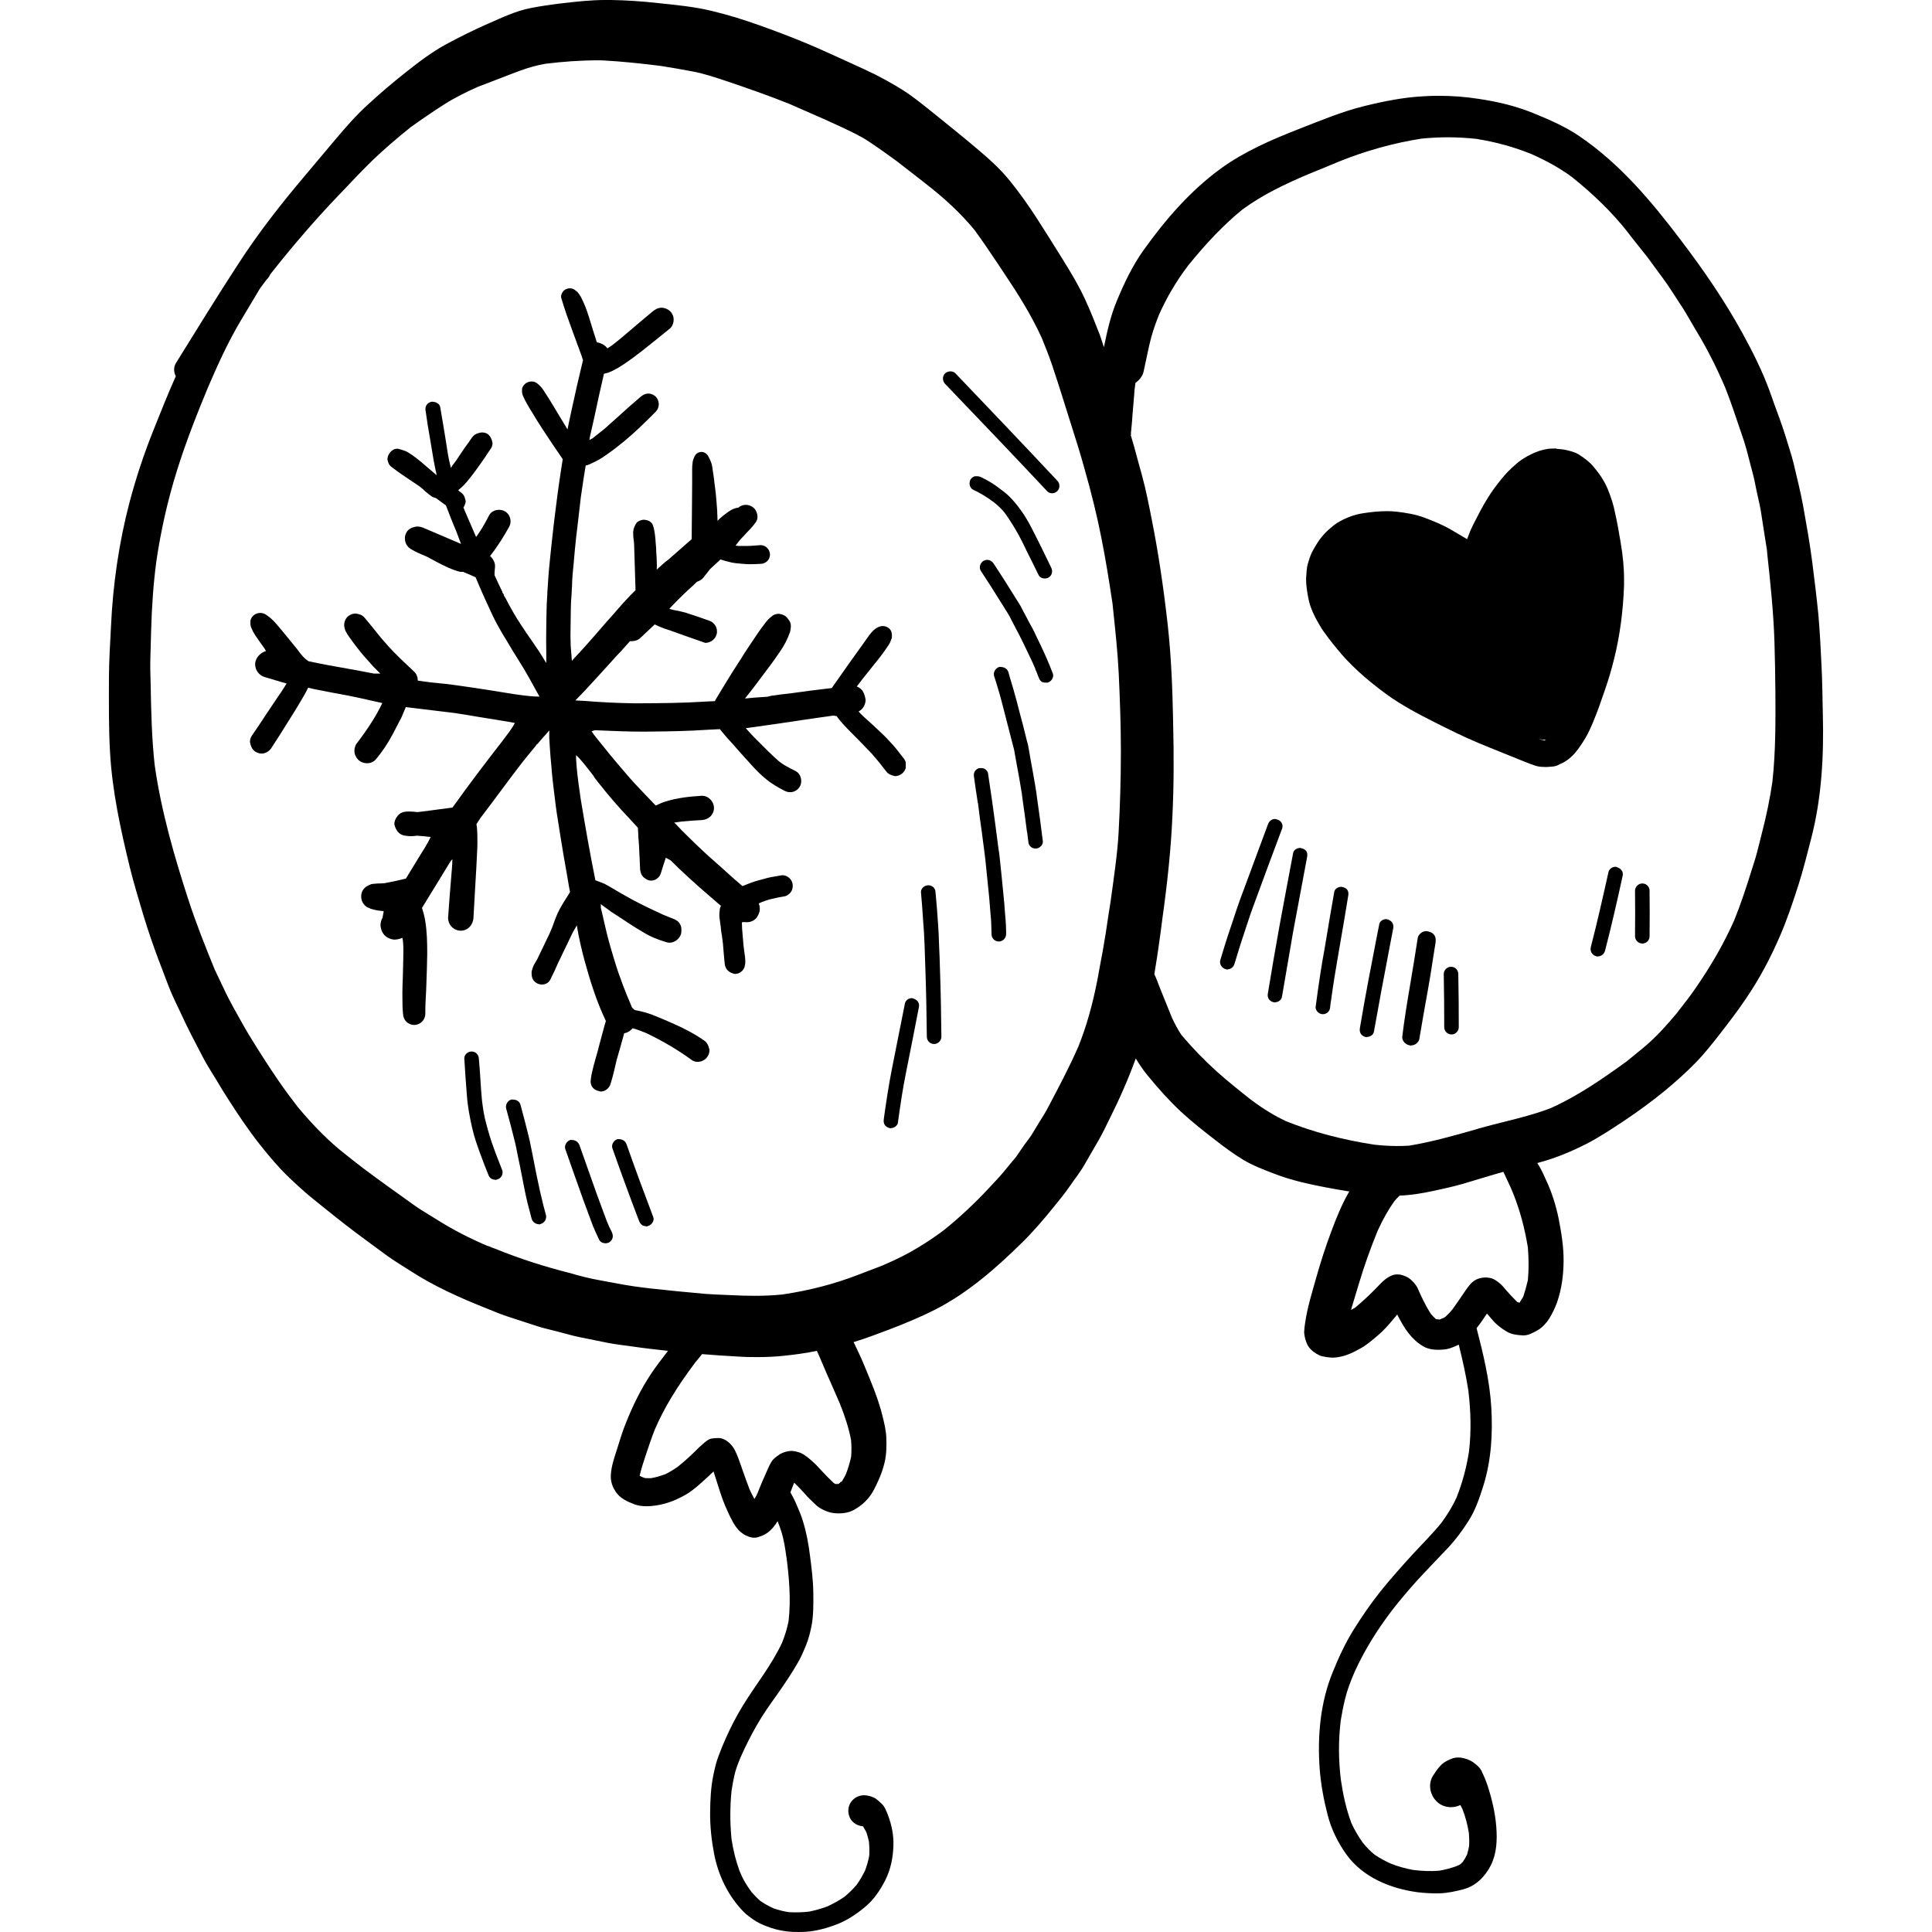 <?xml version="1.0" encoding="iso-8859-1"?>
<!-- Generator: Adobe Illustrator 19.0.0, SVG Export Plug-In . SVG Version: 6.00 Build 0)  -->
<svg version="1.1" id="Layer_1" xmlns="http://www.w3.org/2000/svg" xmlns:xlink="http://www.w3.org/1999/xlink" x="0px" y="0px"
	 viewBox="0 0 511.999 511.999" style="enable-background:new 0 0 511.999 511.999;" xml:space="preserve">
<g>
	<g>
		<g>
			<path d="M237.197,205.678c0.537,0,1.042-0.157,1.484-0.41c0.662-0.379,1.137-1.011,1.357-1.738v-1.548
				c-0.189-0.504-0.443-0.948-0.759-1.262l-1.421-1.832l-0.632-0.789c-0.443-0.538-0.948-1.075-1.453-1.611
				c-0.884-1.011-1.865-1.928-2.843-2.843c-0.948-0.916-1.927-1.8-2.905-2.684c-0.821-0.726-1.327-1.2-1.801-1.673l-0.694-0.727
				c0.252-0.127,0.537-0.346,0.819-0.6c0.664-0.662,1.043-1.578,1.043-2.559c-0.222-1.232-0.474-1.832-0.884-2.432
				c-0.41-0.473-0.916-0.852-1.454-1.042c0.79-1.042,1.422-1.864,1.673-2.179l1.454-1.801l1.421-1.799l0.821-1.011l0.821-1.043
				c0.726-0.946,1.421-1.927,2.086-2.905c0.41-0.568,0.662-1.137,1.01-2.116c0.127-1.295-0.157-1.989-0.63-2.464
				c-0.474-0.441-1.043-0.694-1.77-0.694c-0.474,0-0.916,0.127-1.263,0.315c-0.473,0.222-0.852,0.505-1.168,0.79
				c-0.411,0.41-0.79,0.852-1.137,1.295l-1.927,2.717l-2.748,3.821l-5.273,7.485c-3.665,0.411-7.391,0.917-11.055,1.422
				l-2.495,0.284l-1.264,0.189l-1.232,0.157l-0.979,0.252l-1.453,0.095l-2.211,0.157l-2.305,0.222
				c1.484-1.832,2.937-3.759,4.391-5.718c1.611-2.116,3.19-4.232,4.705-6.443c1.295-1.864,2.148-3.473,2.875-5.558
				c0.127-0.505,0.159-0.979,0.189-1.484c0-0.696-0.221-1.233-0.726-1.864c-0.538-0.759-1.042-1.137-2.432-1.39
				c-0.821,0-1.516,0.284-2.086,0.819c-0.632,0.505-1.137,1.043-1.864,2.054l-0.759,1.01l-0.726,1.011l-2.148,3.19l-1.548,2.337
				l-0.916,1.486l-0.948,1.454c-1.895,2.935-3.727,5.969-5.559,9.001l-0.443,0.789l-2.748,0.127
				c-5.685,0.379-11.37,0.411-17.087,0.444h-1.705c-4.391-0.065-8.686-0.285-12.98-0.632l-2.433-0.127l2.59-2.684
				c2.275-2.464,4.548-4.927,6.791-7.422c0.854-0.979,1.706-1.928,2.654-2.875l2.432-2.717c0.063,0,0.127,0,0.189,0
				c1.262,0,1.957-0.316,2.526-0.821l3.853-3.632c0.443,0.252,0.979,0.474,1.516,0.696c0.759,0.315,1.516,0.6,2.305,0.819
				c1.611,0.568,3.221,1.137,4.959,1.77l4.611,1.611h0.03c0.474,0,1.043-0.157,1.579-0.443c0.662-0.378,1.168-1.042,1.39-1.8
				c0.094-0.285,0.127-0.6,0.094-0.884c0-0.505-0.157-1.011-0.41-1.421c-0.411-0.695-0.979-1.137-1.801-1.39
				c-2.084-0.757-4.169-1.454-6.253-2.116c0,0-1.548-0.346-1.548-0.378l-1.043-0.19l-1.578-0.379l0.757-0.82
				c1.928-2.022,3.759-3.791,5.781-5.591l0.759-0.759c0.946-0.316,1.548-0.757,2.116-1.611l0.662-0.821l0.726-0.946l2.779-2.56
				c0.884,0.317,1.8,0.538,2.811,0.79c0.884,0.189,1.768,0.284,3.157,0.379c0.632,0.063,1.264,0.094,1.895,0.094
				c0.759,0,1.516-0.03,2.778-0.094c1.39-0.032,2.464-1.137,2.464-2.464c0-1.2-1.011-2.495-2.464-2.495l-2.589,0.189
				c-0.695,0.032-1.357,0.032-2.053,0.032h-0.917c-0.346,0-0.726-0.032-1.105-0.095l1.264-1.611l1.105-1.168l0.727-0.79
				c0.819-0.82,1.578-1.673,2.273-2.621c0.285-0.41,0.443-0.916,0.443-1.453c0-0.854-0.348-1.706-0.916-2.275
				c-0.538-0.537-1.327-0.884-2.179-0.884c-0.727,0-1.422,0.252-1.959,0.727c-1.548,0.189-2.716,1.105-4.043,2.146
				c-0.316,0.285-0.601,0.538-0.854,0.726l-0.63,0.632c-0.032-1.927-0.127-3.569-0.285-5.178c-0.094-1.233-0.221-2.464-0.379-3.695
				l-0.157-1.168l-0.095-0.884l-0.127-0.917l-0.379-2.559c-0.157-0.978-0.505-1.673-0.978-2.621
				c-0.473-0.916-1.264-1.232-1.864-1.232c-0.884,0-1.643,0.568-1.959,1.484c-0.253,0.538-0.379,1.011-0.41,1.579
				c-0.063,0.411-0.095,0.884-0.095,1.454v3.758c-0.03,1.39-0.03,2.748-0.03,4.106l-0.095,10.737
				c-1.357,1.17-2.716,2.368-4.073,3.569l-2.086,1.832l-0.948,0.726l-2.146,1.928c0.063-0.854,0.03-1.486,0-2.116l-0.032-0.979
				l-0.094-1.454c0-0.789-0.063-1.578-0.159-2.526c-0.03-0.789-0.127-1.611-0.221-2.368c-0.095-0.727-0.222-1.421-0.443-2.086
				c-0.252-1.042-1.263-1.673-2.654-1.673c-0.694,0.127-1.232,0.316-1.673,0.727c-0.252,0.315-0.443,0.632-0.6,1.042
				c-0.222,0.443-0.316,0.916-0.379,1.484c0,1.075,0.063,1.642,0.157,2.243c0.063,0.41,0.095,0.821,0.095,1.232l0.03,0.854
				l0.032,0.883l0.316,10.202l-1.39,1.39c-1.2,1.232-2.368,2.526-3.506,3.853l-0.537,0.632c-1.611,1.77-3.19,3.6-4.77,5.432
				c-1.957,2.243-3.884,4.453-5.969,6.632l-0.695,0.79l-0.316-4.011l-0.063-2.716l0.063-4.486l0.032-2.432
				c0-0.852,0.063-1.673,0.094-2.526l0.095-1.263l0.063-1.295l0.063-1.043c0.03-1.04,0.063-2.084,0.157-3.094l0.316-3.316
				c0.189-2.21,0.379-4.421,0.632-6.632c0.443-3.475,0.821-7.012,1.232-10.548l0.189-1.263l0.568-3.853l0.537-3.286
				c0.663-0.126,1.39-0.473,2.464-1.01c1.454-0.695,2.59-1.516,3.727-2.338c1.232-0.852,2.401-1.8,3.98-3.064
				c1.706-1.421,2.811-2.432,3.886-3.442c1.516-1.454,3.033-2.906,4.517-4.422c0.505-0.537,0.789-1.232,0.789-1.989
				c0-0.726-0.284-1.453-0.789-1.989c-0.568-0.505-1.264-0.821-1.989-0.821c-0.695,0-1.327,0.284-1.989,0.821
				c-2.148,1.831-4.264,3.695-6.316,5.589l-1.643,1.454l-1.611,1.454l-3.19,2.526l-0.852,0.474c0.03-0.252,0.094-0.632,0.157-0.978
				l1.137-5.022c0.821-3.853,1.643-7.675,2.559-11.559l0.884-0.221c1.042-0.316,2.021-0.884,2.875-1.359
				c1.075-0.632,2.053-1.294,3-1.989l1.389-1.011l2.148-1.642c2.432-1.927,4.833-3.853,7.232-5.811
				c0.632-0.537,0.948-1.516,0.948-2.275c0-0.883-0.348-1.705-0.948-2.273c-0.6-0.568-1.39-0.916-2.275-0.916
				c-0.916,0-1.548,0.379-2.273,0.916c-1.105,0.916-2.211,1.832-3.316,2.778l-1.042,0.884l-0.854,0.726
				c-1.864,1.612-3.727,3.192-5.683,4.706l-1.17,0.759c-0.537-0.759-1.326-1.295-2.811-1.642l-1.199-3.791
				c-0.568-1.927-1.137-3.821-1.864-5.685c-0.348-0.883-0.759-1.737-1.17-2.559c-0.252-0.441-0.568-0.884-0.884-1.263l-0.852-0.662
				c-0.316-0.189-0.695-0.316-1.105-0.316c-0.434-0.011-0.877,0.114-1.256,0.305c-0.695,0.41-1.168,1.232-1.137,2.053
				c0.917,3.191,1.864,5.781,2.811,8.37c0.854,2.368,1.737,4.77,2.621,7.138l0.379,1.168c-1.074,4.421-2.053,8.748-3,13.107
				l-0.662,3.094l-0.443,2.148l-1.357-2.243l-1.17-1.927l-1.168-1.959c-0.759-1.263-1.516-2.495-2.337-3.727
				c-0.252-0.443-0.538-0.854-0.854-1.233c-0.443-0.505-0.821-0.884-1.389-1.262c-0.348-0.222-0.727-0.348-1.233-0.348
				c-0.726,0-1.421,0.285-1.864,0.759c-0.316,0.285-0.537,0.663-0.662,1.137c-0.095,1.042,0.063,1.516,0.252,1.957
				c0.632,1.454,1.453,2.813,2.273,4.138c0.917,1.516,1.832,3.033,2.811,4.517c1.737,2.684,3.569,5.369,5.432,8.085l-0.379,2.432
				c-1.548,10.013-2.589,19.803-3.221,26.341c-0.159,1.737-0.285,3.443-0.379,5.18l-0.094,1.263l-0.032,1.042
				c-0.095,1.421-0.189,2.843-0.189,4.264l-0.063,3.473l-0.03,3.473v1.2l0.03,2.654v1.01v1.706l-1.137-1.864l-0.821-1.295
				l-2.116-3.095c-0.853-1.232-1.705-2.462-2.526-3.727c-1.548-2.305-2.937-4.77-4.202-7.232l-0.473-0.759l0.094-0.032l-0.505-0.82
				l0.063-0.032c-0.821-1.673-1.484-3.064-2.084-4.421c-0.032-1.168,0.127-1.8,0.127-2.432c0-0.284-0.032-0.568-0.127-0.852
				c-0.189-0.568-0.6-1.357-1.2-1.8c2.275-2.906,3.727-5.369,5.021-7.675c0.252-0.443,0.411-0.948,0.411-1.454
				c0.03-1.137-0.538-2.179-1.516-2.748c-0.41-0.222-0.978-0.379-1.515-0.379c-1.17,0-2.181,0.568-2.654,1.484l-0.379,0.727
				c-0.789,1.515-1.611,2.935-2.589,4.326l-0.474,0.663c-0.916-2.181-1.927-4.391-3-6.949l-0.379-0.948l0.065,0.063
				c0.441-0.821,0.537-1.232,0.567-1.673c-0.284-1.357-0.632-1.8-1.232-2.275c-0.284-0.157-0.537-0.346-0.759-0.632
				c1.611-1.199,2.906-2.936,4.169-4.578l0.759-1.042c0.727-0.979,1.421-1.99,2.148-3.033l0.505-0.789l1.073-1.579
				c0.285-0.41,0.443-0.916,0.443-1.454c-0.252-1.326-0.759-2.084-1.453-2.495c-0.348-0.188-0.695-0.315-1.486-0.315
				c-1.515,0.252-1.989,0.694-2.495,1.326l-0.916,1.327c-0.632,0.854-1.232,1.706-1.832,2.59c-1.01,1.548-1.642,2.526-2.432,3.473
				l-0.41,0.695l-0.252-1.011c-0.473-1.927-0.759-3.886-1.042-5.842l-0.252-1.548c-0.411-2.59-0.854-5.149-1.295-7.707
				c-0.127-0.854-1.011-1.454-2.275-1.454c-1.137,0.285-1.673,1.074-1.643,2.086l0.632,4.262l0.664,3.886l0.316,1.927
				c0.378,2.338,0.757,4.675,1.389,7.327l-2.716-2.302c-0.884-0.789-1.8-1.548-2.748-2.275c-0.663-0.537-1.39-1.042-2.148-1.484
				c-0.443-0.284-1.011-0.473-1.578-0.662l-1.2-0.316c0,0,0,0-0.032,0c-0.916,0-1.768,0.568-2.305,1.548
				c-0.221,0.41-0.316,0.821-0.346,1.232c0.252,1.39,0.662,1.77,1.295,2.211c1.548,1.2,3.221,2.337,4.896,3.443l0.757,0.505
				l1.579,1.073l0.789,0.632c0.474,0.473,0.979,0.917,1.516,1.327c0.127,0.063,0.948,0.726,0.948,0.726
				c0.379,0.189,0.726,0.316,1.105,0.411l2.621,1.927c0.884,2.368,1.832,4.705,2.811,7.043l0.727,1.959l0.473,1.199l-9.98-4.264
				c-0.379-0.157-0.852-0.346-1.77-0.346c-1.548,0.252-2.273,0.79-2.684,1.516c-0.316,0.505-0.473,1.105-0.443,1.705
				c0,1.137,0.601,2.181,1.612,2.779c1.326,0.789,2.811,1.421,4.262,2.022c0.854,0.441,1.737,0.916,2.59,1.389
				c1.957,1.011,3.98,2.053,6.127,2.59l1.01,0.032l-0.03,0.062l1.611,0.664l1.548,0.694l0.854,2.022
				c1.168,2.748,2.432,5.464,3.694,8.18c0.348,0.759,0.759,1.484,1.137,2.211l0.854,1.548c0.504,0.916,1.042,1.8,1.611,2.684
				l0.443,0.759l1.168,1.957l1.2,1.927l1.831,2.97c0.948,1.578,1.832,3.189,2.717,4.8l1.01,1.832l0.443,0.789l-0.063-0.063
				c-0.063,0-0.094,0-0.157,0c-1.611,0-3.094-0.189-4.611-0.379l-2.022-0.285c-4.8-0.789-9.569-1.548-14.339-2.21
				c-2.462-0.379-4.958-0.632-7.612-0.884l-3.473-0.473c-0.032-1.011-0.348-1.801-0.948-2.338l-0.916-0.883
				c-1.99-1.865-4.011-3.759-5.843-5.781l-2.084-2.368c-1.263-1.611-2.59-3.221-3.917-4.833l-0.567-0.662
				c-0.443-0.443-0.884-0.695-2.148-0.916c-0.6,0-1.137,0.157-1.579,0.41c-0.978,0.538-1.515,1.516-1.515,2.684
				c0.03,0.537,0.157,1.074,0.379,1.548c0.504,1.011,1.199,1.927,1.831,2.779l0.632,0.852c0.916,1.2,1.864,2.432,2.875,3.538
				l0.916,1.01c0.663,0.789,1.359,1.548,2.116,2.275l0.821,0.789l-0.063,0.032h-1.611c-3.221-0.632-5.938-1.137-8.686-1.612
				l-3.158-0.568c-2.053-0.379-3.759-0.726-5.527-1.105c-1.137-0.789-1.642-1.453-2.146-2.084l-0.916-1.2l-2.338-2.875
				c-1.075-1.327-2.116-2.591-3.221-3.854c-0.884-1.042-1.801-1.799-2.811-2.431c-0.379-0.222-0.854-0.348-1.327-0.348
				c-0.726,0-1.39,0.284-1.895,0.759c-0.316,0.316-0.537,0.695-0.694,1.2c-0.095,1.105,0.03,1.548,0.251,2.053l0.443,0.978
				c0.411,0.695,0.854,1.39,1.327,2.053l0.759,1.075l0.916,1.263l0.411,0.726c-1.17,0.316-2.368,1.327-2.748,2.654
				c-0.095,0.284-0.127,0.568-0.127,0.852c0,1.548,1.042,2.937,2.526,3.38l4.548,1.357l1.263,0.348
				c-0.884,1.484-1.895,2.969-3.032,4.611l-1.454,2.179l-0.852,1.262l-1.959,2.97l-1.989,2.937c-0.316,0.473-0.443,1.042-0.41,1.611
				c0.252,1.39,0.789,2.116,1.515,2.559c0.505,0.284,1.042,0.443,1.516,0.443c1.042,0,2.053-0.568,2.653-1.516
				c1.295-1.989,2.591-3.98,3.822-6l2.179-3.473c0.854-1.39,1.706-2.779,2.495-4.169l0.664-1.2l0.567-1.105l1.422,0.346l4.832,0.948
				l1.232,0.222c1.959,0.346,3.886,0.726,5.811,1.137l2.401,0.538l3.948,0.883c-1.579,3.349-3.822,6.853-6.949,10.929
				c-0.284,0.6-0.443,1.137-0.443,1.705c0,0.884,0.346,1.673,0.948,2.337c0.568,0.601,1.484,0.979,2.432,0.979
				c0.916,0,1.706-0.379,2.243-0.979c1.643-1.894,3.221-4.232,4.675-6.98l1.232-2.4l0.979-1.864l1.105-2.654
				c3.157,0.379,6.032,0.727,8.875,1.075l3.916,0.473c2.146,0.316,4.295,0.663,6.443,1.043l4.705,0.759l1.516,0.252
				c1.137,0.188,2.305,0.379,3.443,0.6c-0.759,1.548-2.053,3.127-3.286,4.77c-4.484,5.78-8.937,11.622-13.234,17.654l-3.853,0.505
				l-1.642,0.222l-2.97,0.379l-0.884,0.094l-0.82-0.094c-0.474-0.032-0.948-0.063-1.454-0.063c-1.39,0-2.275,0.346-2.875,1.105
				c-0.632,0.759-0.917,1.516-0.917,2.275c0.505,2.084,1.643,2.936,3.128,3.062c0.41,0.065,0.82,0.095,1.232,0.095
				c0.504,0,1.01-0.03,1.548-0.127c1.168,0.063,2.305,0.157,3.727,0.348c-0.852,1.831-2.116,3.727-3.316,5.683l-0.978,1.611
				l-2.275,3.727c-1.927,0.473-3.789,0.883-5.716,1.232c-0.568,0.03-1.168,0.063-1.77,0.063c-0.568,0.032-1.105,0.094-1.642,0.159
				c-0.474,0.188-0.821,0.346-1.137,0.537c-0.978,0.537-1.579,1.548-1.579,2.684c-0.03,1.168,0.568,2.273,1.579,2.905l0.726,0.285
				v0.063c1.643,0.537,2.684,0.6,3.665,0.694l-0.316,1.738c-0.348,0.6-0.538,1.295-0.538,1.989c0.032,0.316,0.063,0.632,0.159,0.978
				c0.252,0.979,0.852,1.8,1.737,2.305c0.6,0.346,1.263,0.538,1.894,0.538l0.821-0.095c0.443-0.095,0.79-0.221,1.2-0.379
				c0.221,1.042,0.252,2.275,0.252,3.506l-0.032,2.211l-0.062,2.589l-0.063,2.462l-0.063,1.675
				c-0.032,1.262-0.063,2.559-0.032,3.853c0,1.264,0.032,2.559,0.159,3.822c0.062,0.883,0.315,1.515,0.852,2.084
				c0.537,0.538,1.295,0.884,2.086,0.884c1.642,0,2.969-1.327,2.969-2.968c0-2.053,0.094-4.106,0.221-6.191l0.063-1.706
				c0.095-2.653,0.189-5.307,0.222-7.958c0-3.159-0.063-6-0.538-8.78c-0.189-1.2-0.473-2.243-0.852-3.411l4.517-7.359
				c0.883-1.484,1.8-2.968,2.716-4.453c0.253-0.443,0.505-0.79,0.821-1.105l-0.032,1.199c-0.063,0.978-0.127,1.959-0.221,2.906
				c-0.316,3.821-0.632,7.642-0.884,11.464c0,0.884,0.316,1.642,0.884,2.273c0.632,0.695,1.548,1.106,2.495,1.106
				c1.8,0,3.221-1.454,3.348-3.38l0.443-7.897c0.222-3.473,0.411-6.98,0.568-10.486c0.032-0.6,0.032-1.199,0.032-1.831
				c0.03-1.011-0.032-2.022-0.063-3.033c-0.032-0.505-0.095-1.042-0.189-1.611l1.073-1.643c1.895-2.462,3.759-4.991,5.781-7.705
				l1.454-1.959l1.453-1.927l0.821-1.073c0.978-1.295,1.989-2.621,3.033-3.886l1.389-1.675l0.601-0.726l0.473-0.662l0.063,0.063
				c0.759-0.917,1.516-1.8,2.338-2.684l0.82-0.948v1.927c0.063,1.327,0.159,2.654,0.252,3.98l0.095,1.263l0.189,2.022
				c0.157,2.273,0.41,4.548,0.695,6.821l0.284,2.275c0.252,2.273,0.6,4.516,0.978,6.791l0.411,2.621
				c0.568,3.665,1.2,7.296,1.864,10.959l0.41,2.464l0.316,1.673c-0.189,0.379-0.568,1.011-0.632,1.074
				c-0.726,1.105-1.421,2.243-2.053,3.38c-0.726,1.326-1.262,2.778-2.021,4.894l-0.821,1.927l-0.568,1.168l-1.168,2.433l-1.17,2.432
				c-0.189,0.41-0.378,0.789-0.63,1.168l-0.568,0.978c-0.222,0.474-0.379,1.011-0.538,1.643c-0.063,1.484,0.252,2.148,0.821,2.684
				c0.505,0.473,1.168,0.759,1.895,0.759c0.978,0,1.8-0.474,2.21-1.263c0.79-1.548,1.516-3.095,2.179-4.675l0.632-1.264l0.663-1.421
				l0.694-1.421l1.706-3.569l0.727-1.295c0.03,0,0.188-0.348,0.221-0.348c0.033,0,0.221-0.41,0.221-0.443
				c0.505,3.159,1.233,6.286,2.054,9.348c1.421,5.149,3.094,10.675,5.653,16.013l-0.316,1.042l-1.39,5.148l-0.443,1.738
				l-0.379,1.327l-0.694,2.495l-0.568,2.368l-0.159,1.01l-0.094,0.854c0,0.567,0.127,0.978,0.346,1.357
				c0.443,0.726,1.105,1.105,2.305,1.357c1.168,0,2.243-0.821,2.621-1.989c0.601-1.959,1.075-3.916,1.643-6.443l0.759-2.62
				l1.232-4.422c0.03,0,0.03,0,0.03,0c0.316,0,0.695-0.157,1.106-0.379c0.346-0.189,0.695-0.505,1.105-0.916
				c1.075,0.284,2.211,0.726,3.506,1.232c4.421,2.116,8.559,4.548,12.223,7.232c0.346,0.252,0.916,0.443,1.548,0.443
				c0,0,0.789-0.094,0.821-0.127c0.759-0.221,1.421-0.726,1.832-1.421c0.315-0.537,0.441-1.137,0.41-1.737
				c-0.346-1.39-0.789-1.989-1.516-2.464c-2.305-1.578-4.894-3-7.927-4.326c-1.864-0.821-3.727-1.643-5.589-2.368
				c-1.516-0.568-3.032-0.979-4.77-1.295l-0.694-0.632c-1.612-3.727-3.316-8.021-4.643-12.411c-0.726-2.37-1.421-4.737-2.022-7.138
				c-0.443-1.8-0.852-3.632-1.262-5.432l-0.379-1.548c0.03,0,0.03,0,0.03,0s-0.03-0.411,0-0.411c0-0.03-0.03-0.473-0.03-0.505
				l2.653,1.959l3.632,2.368l1.232,0.821l1.832,1.168l1.168,0.695l1.137,0.695c1.548,0.916,3.348,1.673,5.685,2.368
				c0.284,0.094,0.568,0.157,0.852,0.157c1.421,0,2.748-1.042,3.127-2.432c0.157-1.389,0-1.989-0.316-2.495
				c-0.379-0.695-0.978-1.137-1.957-1.484l-1.295-0.505l-1.295-0.537c-2.559-1.17-5.053-2.368-7.548-3.665l-1.832-1.01l-1.8-1.011
				l-1.232-0.726l-1.832-1.074l-1.2-0.664l-0.946-0.379l-1.486-0.567c-1.421-7.044-2.653-14.055-3.884-21.477
				c-0.411-2.811-0.821-5.654-1.074-8.496l-0.157-2.148v-1.042c1.232,1.106,2.62,2.937,4.453,5.275l0.505,0.789l0.726,0.948
				c3,3.789,5.591,6.823,8.213,9.539l2.495,2.716l0.127,2.654c0.127,1.516,0.221,2.778,0.253,4.105
				c0.063,1.168,0.127,2.338,0.189,4.202c0.063,0.568,0.189,1.105,0.443,1.548c0.284,0.473,0.63,0.759,1.199,1.105
				c0.443,0.252,0.854,0.379,1.295,0.379c1.137,0,2.179-0.789,2.559-1.927c0.41-1.357,0.852-2.748,1.326-4.138l1.264,0.695
				l2.368,2.305c1.737,1.643,3.506,3.253,5.275,4.833c1.611,1.421,3.251,2.811,4.927,4.264l0.789,0.662
				c-0.222,0.316-0.346,0.789-0.346,1.232c-0.065,0.41-0.095,0.821-0.095,1.264s0.063,0.852,0.127,1.262
				c0.063,0.57,0.157,1.233,0.252,1.865l0.094,1.042l0.222,1.295l0.127,1.074l0.127,0.948l0.221,2.653l0.252,2.686
				c0.159,1.453,1.011,2.337,2.654,2.716c0.03,0,0.03,0,0.03,0c0.474,0,0.978-0.127,1.39-0.379c0.41-0.252,1.137-0.852,1.295-1.959
				c0.063-0.284,0.095-0.632,0.095-0.978c-0.032-1.011-0.095-1.357-0.222-2.211c-0.094-0.82-0.157-1.357-0.252-1.927l-0.379-4.484
				l-0.063-1.706c0.159-0.094,0.348-0.094,0.538-0.094c0.252,0,0.505,0.032,0.789,0.032c0.948,0,1.8-0.379,2.432-1.011
				c0.916-1.2,1.105-2.211,0.948-3.159l-0.221-0.819c2.146-1.011,4.548-1.486,6.948-1.895c0.663-0.159,1.357-0.759,1.673-1.295
				c0.222-0.378,0.348-0.853,0.379-1.326c0-0.285-0.03-0.568-0.094-0.852c-0.189-0.727-0.632-1.327-1.295-1.706
				c-0.381-0.252-0.821-0.379-1.359-0.379c-0.253,0-0.568,0.063-0.852,0.127c-1.673,0.284-2.748,0.443-3.853,0.789l-1.99,0.538
				c-1.326,0.379-2.557,0.884-3.884,1.421l-2.527-2.179c-0.853-0.79-1.705-1.549-2.589-2.338l-0.884-0.789l-2.748-2.432
				c-2.527-2.275-4.959-4.675-7.391-7.075l-1.262-1.357l-0.695-0.662c0.632-0.095,1.327-0.189,2.053-0.285
				c1.737-0.189,3.506-0.284,5.273-0.378c1.865-0.128,3.222-1.454,3.222-3.222c0-1.548-1.295-3.222-3.222-3.222
				c-3,0.19-6.505,0.505-9.885,1.612c-0.505,0.157-1.042,0.379-1.579,0.632l-0.759,0.346c-0.948-0.978-1.927-1.989-2.875-3
				l-1.042-1.105l-2.022-2.148c-0.662-0.726-1.295-1.453-1.927-2.21l-0.946-1.106c-2.306-2.653-4.517-5.4-6.696-8.116l-0.821-1.042
				l-0.662-0.948l0.852-0.284c4.327,0.189,8.686,0.379,13.044,0.379c4.327-0.03,8.623-0.095,12.948-0.284l4.58-0.252l2.589-0.127
				l0.568,0.726l0.664,0.789c0.379,0.474,0.789,0.916,1.199,1.359l1.2,1.326l0.663,0.759l1.453,1.643l1.486,1.643l1.484,1.642
				c1.105,1.2,2.243,2.338,3.505,3.349c1.549,1.295,3.316,2.273,4.833,3.062c0.568,0.285,1.074,0.411,1.548,0.411
				c1.043,0,2.022-0.568,2.559-1.484c0.252-0.411,0.379-0.917,0.379-1.454c0-0.316-0.03-0.632-0.127-0.948
				c-0.221-0.759-0.662-1.357-1.327-1.706c-0.852-0.41-1.705-0.852-2.526-1.326c-0.726-0.379-1.421-0.884-2.022-1.359
				c-1.864-1.642-3.6-3.38-5.811-5.622c-0.6-0.567-1.168-1.168-1.737-1.8l-1.137-1.262c5.526-0.759,11.432-1.611,17.433-2.527
				l5.781-0.82c0.03,0,0.883,0.157,0.883,0.157c0.379,0.6,0.884,1.168,1.675,2.084l1.389,1.486l0.821,0.819l2.621,2.654l1.264,1.327
				l1.295,1.326c0.189,0.189,0.379,0.379,0.632,0.727l0.789,0.916c0.443,0.505,0.854,1.011,1.264,1.548l1.2,1.549
				C235.207,204.887,235.649,205.362,237.197,205.678z"/>
			<path d="M427.988,135.84c-0.346-1.895-0.978-3.917-1.957-6.316c-0.821-1.927-1.989-3.789-3.727-5.843
				c-0.917-1.105-2.148-2.116-3.98-3.284c-0.854-0.505-1.864-0.789-2.875-1.042c-1.074-0.285-2.086-0.346-2.97-0.411
				c0-0.03-0.03-0.03-0.063-0.063c0,0-0.063-0.03-0.094-0.03l-0.977,0.029c-1.39,0-2.97,0.379-4.643,1.074
				c-1.295,0.568-2.401,1.17-3.569,1.959c-0.852,0.6-1.673,1.327-2.464,2.053c-1.357,1.232-2.557,2.684-3.694,4.138
				c-1.422,1.799-2.654,3.694-3.791,5.683c-0.63,1.074-1.199,2.181-1.768,3.316l-0.41,0.789l-0.601,1.17
				c-0.632,1.264-1.137,2.526-1.611,3.821c-1.421-0.82-2.811-1.672-4.232-2.495c-2.244-1.326-4.738-2.304-6.949-3.158
				c-2.495-0.948-5.085-1.327-7.326-1.611c-0.884-0.095-1.77-0.157-2.684-0.157c-2.086,0-4.202,0.221-6.254,0.537
				c-2.432,0.348-4.864,1.264-7.043,2.621c-0.726,0.474-1.454,1.075-2.401,1.927c-0.726,0.663-1.453,1.484-2.179,2.432
				c-0.789,1.137-1.454,2.243-2.086,3.473c-0.473,1.011-0.789,2.086-1.105,3.159c-0.252,0.978-0.316,2.179-0.41,3.758
				c0,1.865,0.284,3.475,0.6,5.149c0.474,2.684,1.864,5.273,3.158,7.453c0.538,0.948,1.2,1.801,2.116,3.033
				c0.949,1.264,1.643,2.148,2.37,3c3.221,3.98,7.326,7.769,12.948,11.907c4.043,2.937,8.465,5.273,12.664,7.39
				c3.886,1.959,7.801,3.917,11.813,5.591c2.086,0.884,4.232,1.737,6.348,2.589l1.421,0.568l4.517,1.832
				c1.042,0.41,2.084,0.821,3.158,1.137c0.759,0.221,1.548,0.221,2.559,0.251l1.327-0.094c0.852-0.03,1.579-0.252,2.243-0.662
				c1.832-0.727,3.41-2.053,4.833-3.981c0.694-0.946,1.326-1.894,1.926-2.905c0.854-1.421,1.516-2.969,2.148-4.484
				c1.075-2.559,1.959-5.116,3.094-8.432c0.949-2.716,1.738-5.464,2.433-8.274c1.484-5.97,2.337-12.445,2.589-19.234v-1.327
				c0.032-3.127-0.284-6.569-0.916-10.201C429.031,141.052,428.589,138.43,427.988,135.84z M363.085,142.139
				c-0.036,0.005-0.074,0.013-0.108,0.02l0.108-0.034V142.139z M409.322,196.289c-0.566-0.179-1.094-0.351-1.596-0.518
				c0.373,0.099,0.747,0.188,1.124,0.265c0.03,0,0.252,0,0.473,0c0.136,0,0.289,0,0.398,0l-0.431,0.19L409.322,196.289z"/>
			<path d="M483.07,189.436c-0.095-4.326-0.127-8.686-0.348-12.98c-0.221-4.611-0.443-9.159-0.852-13.739
				c-0.474-4.675-1.042-9.348-1.643-14.023c-0.63-4.833-1.484-9.601-2.337-14.402c-0.695-3.886-1.706-7.738-2.59-11.591
				c-0.567-2.305-1.39-4.611-2.053-6.886c-0.537-1.705-1.074-3.348-1.706-5.053c-0.884-2.4-1.768-4.833-2.621-7.264
				c-1.894-5.181-4.42-10.202-7.042-15.002c-4.802-8.78-10.454-16.993-16.487-24.919c-7.77-10.265-16.076-20.151-26.782-27.446
				c-3.822-2.621-8.116-4.454-12.38-6.191c-4.676-1.895-9.54-3.033-14.529-3.759c-3.442-0.537-6.916-0.789-10.421-0.789
				c-1.359,0-2.717,0.03-4.106,0.127c-5.243,0.284-10.517,1.326-15.602,2.589c-5.938,1.454-11.622,3.853-17.307,6.064
				c-7.265,2.842-14.528,5.969-20.845,10.58c-8.021,5.843-14.686,13.582-20.403,21.603c-2.97,4.169-5.116,8.748-7.075,13.453
				c-1.635,3.926-2.541,8.061-3.396,12.211c-0.369-1.063-0.66-2.158-1.057-3.21c-1.233-3.157-2.464-6.316-3.886-9.38
				c-1.706-3.727-3.822-7.233-6-10.739c-2.243-3.632-4.548-7.265-6.853-10.864c-2.211-3.411-4.548-6.727-7.107-9.886
				c-2.59-3.221-5.685-5.969-8.845-8.623c-3.378-2.875-6.853-5.653-10.295-8.431c-3.506-2.812-7.044-5.813-10.961-8.056
				c-1.864-1.105-3.695-2.116-5.622-3.094c-2.053-1.011-4.137-1.957-6.221-2.905c-4.011-1.8-7.991-3.695-12.033-5.369
				c-4.202-1.737-8.432-3.349-12.728-4.864c-4.043-1.454-8.116-2.684-12.286-3.695c-4.643-1.137-9.539-1.579-14.275-2.084
				c-4.2-0.473-8.431-0.756-12.633-0.821c-0.379,0-0.759,0-1.137,0c-4.043,0-8.021,0.444-12.001,0.917
				c-2.621,0.316-5.243,0.695-7.864,1.2c-3.98,0.757-7.643,2.526-11.339,4.137c-3.759,1.643-7.485,3.506-11.086,5.432
				c-3.789,2.053-7.326,4.737-10.706,7.422c-3.569,2.811-7.011,5.748-10.359,8.843c-2.97,2.717-5.653,5.813-8.274,8.907
				c-2.748,3.221-5.432,6.507-8.18,9.728c-6.286,7.422-12.318,15.129-17.591,23.277c-5.685,8.716-11.118,17.56-16.582,26.371
				c-0.662,1.075-0.6,2.401-0.03,3.473c-2.116,4.737-4.043,9.57-5.969,14.404c-2.464,6.158-4.548,12.444-6.254,18.854
				c-2.842,10.802-4.454,21.952-4.958,33.13c-0.222,4.422-0.506,8.843-0.538,13.266c0,6.632-0.095,13.234,0.284,19.865
				c0.568,10.423,2.811,20.623,5.275,30.73c1.042,4.202,2.305,8.338,3.537,12.477c1.2,3.98,2.559,7.958,4.011,11.812
				c0.916,2.401,1.832,4.77,2.716,7.138c0.948,2.495,2.179,4.894,3.316,7.327c1.8,3.947,3.822,7.769,5.842,11.622
				c1.074,2.053,2.368,4.011,3.569,6c0.979,1.673,1.989,3.316,3.033,4.927c2.621,4.105,5.337,8.148,8.337,11.97
				c1.737,2.179,3.506,4.327,5.4,6.38c1.99,2.148,4.202,4.138,6.38,6.096c1.927,1.706,3.98,3.253,5.969,4.895
				c3.316,2.684,6.729,5.337,10.172,7.864c1.864,1.357,3.727,2.748,5.589,4.105c1.989,1.484,4.169,2.748,6.254,4.105
				c6.475,4.232,13.549,7.359,20.719,10.201c1.673,0.695,3.348,1.39,5.085,1.959c2.654,0.854,5.338,1.737,8.021,2.621
				c1.738,0.568,3.569,0.948,5.369,1.421c1.928,0.505,3.854,1.074,5.843,1.484c2.495,0.505,4.991,1.011,7.485,1.516
				c2.243,0.443,4.611,0.664,6.885,1.011c3.007,0.443,6.036,0.766,9.063,1.105c-1.505,1.999-3.071,3.954-4.45,6.033
				c-2.748,4.105-4.896,8.558-6.729,13.138c-0.916,2.273-1.611,4.58-2.337,6.916c-0.664,2.086-1.484,4.391-1.611,6.601
				c-0.063,0.632-0.032,1.263,0.094,1.895c0.189,1.042,0.568,1.77,1.137,2.684c1.137,1.832,3.19,2.716,5.116,3.443
				c1.77,0.632,3.916,0.537,5.716,0.252c1.295-0.222,2.464-0.505,3.695-0.948c1.074-0.348,2.086-0.853,3.064-1.357
				c2.653-1.295,4.864-3.443,7.043-5.432c0.443-0.411,0.884-0.821,1.327-1.263c0.695,2.084,1.327,4.202,2.021,6.285
				c0.632,1.895,1.454,3.759,2.305,5.559c1.011,2.053,2.148,4.169,4.327,5.149c1.011,0.473,2.053,0.759,3.157,0.41
				c0.948-0.284,1.706-0.6,2.495-1.168c1.144-0.827,1.964-1.9,2.682-3.057c0.348,0.926,0.713,1.848,1,2.798
				c0.695,2.243,1.042,4.611,1.357,6.916c-0.03-0.284-0.063-0.568-0.094-0.852c0.764,5.838,1.321,11.765,0.639,17.637
				c-0.393,1.984-0.97,3.82-1.709,5.671c-2.755,5.956-6.949,11.075-10.364,16.645c-1.706,2.778-3.221,5.683-4.548,8.685
				c-0.663,1.454-1.263,2.937-1.832,4.454c-0.695,1.737-1.105,3.537-1.484,5.369c-0.662,3.221-0.821,6.57-0.852,9.854
				c-0.032,3.6,0.346,7.202,1.01,10.739c1.075,5.811,3.759,11.464,7.959,15.696c0.695,0.695,1.548,1.295,2.338,1.864
				c1.137,0.821,2.495,1.454,3.789,1.927c1.548,0.601,3.032,0.979,4.675,1.232c1.484,0.222,2.969,0.254,4.453,0.222
				c2.937-0.03,5.781-0.726,8.529-1.706c3.189-1.105,5.937-2.905,8.496-5.084c2.21-1.864,3.884-4.391,5.178-6.949
				c1.454-2.875,2.054-6.032,2.148-9.223c0.094-2.653-0.473-5.4-1.39-7.864c-0.41-1.074-0.884-2.4-1.737-3.158
				c-0.537-0.538-1.105-1.011-1.705-1.454c-0.601-0.316-1.233-0.537-1.895-0.662c-2.179-0.538-4.484,0.694-5.084,2.905
				c-0.285,1.074-0.127,2.211,0.41,3.191c0.714,1.222,1.965,1.88,3.325,2.004c0.33,0.509,0.625,1.026,0.907,1.586
				c0.277,0.819,0.5,1.616,0.681,2.476c0.115,1.258,0.155,2.432,0.085,3.708c-0.258,1.336-0.608,2.618-1.097,3.919
				c-0.655,1.359-1.383,2.597-2.242,3.823c-0.99,1.147-2.049,2.188-3.215,3.155c-1.499,1.025-3.003,1.869-4.63,2.601
				c-1.578,0.561-3.114,1.016-4.752,1.34c-1.799,0.206-3.543,0.254-5.345,0.146c-1.401-0.208-2.736-0.537-4.086-1.01
				c-1.242-0.57-2.379-1.193-3.504-1.964c-0.839-0.737-1.577-1.507-2.341-2.385c-0.605-0.814-1.152-1.636-1.676-2.503
				c-0.589-0.979-1.053-2.035-1.503-3.099c-0.995-2.747-1.673-5.522-2.11-8.398c-0.419-4.303-0.424-8.576,0.011-12.848
				c0.212-1.401,0.471-2.757,0.76-4.11c0.374-1.614,0.986-3.175,1.617-4.684c1.269-2.886,2.687-5.686,4.255-8.454
				c1.643-2.875,3.537-5.559,5.465-8.243c1.957-2.778,3.886-5.653,5.589-8.623c0.821-1.39,1.422-2.937,2.053-4.421
				c0.662-1.611,1.075-3.284,1.421-4.958c0.568-2.906,0.538-5.907,0.505-8.845c-0.03-3.41-0.473-6.821-0.916-10.201
				c-0.379-3.033-0.948-6.033-1.864-8.969c-0.443-1.516-1.106-2.97-1.737-4.454c-0.436-1.067-0.988-2.072-1.552-3.079
				c0.005-0.014,0.011-0.027,0.018-0.042c0.316-0.821,0.662-1.673,0.978-2.527c1.042,0.979,1.989,2.022,2.937,3.064
				c0.537,0.632,1.105,1.2,1.706,1.77c0.695,0.662,1.453,1.484,2.305,1.959c1.199,0.694,2.4,1.168,3.789,1.295
				c1.77,0.157,3.695-0.032,5.243-0.948c1.357-0.789,2.495-1.673,3.506-2.842c1.295-1.485,2.116-3.286,2.905-5.054
				c0.663-1.453,1.168-2.935,1.548-4.484c0.538-2.21,0.568-4.578,0.474-6.821c-0.095-1.927-0.568-3.886-1.043-5.748
				c-0.567-2.338-1.357-4.611-2.21-6.886c-0.79-2.084-1.643-4.105-2.495-6.158c-0.887-2.185-1.904-4.298-2.914-6.418
				c0.118-0.036,0.239-0.053,0.355-0.089c3.064-0.948,6.064-2.084,9.065-3.221c4.137-1.579,8.179-3.253,12.128-5.243
				c8.78-4.484,16.202-11.021,23.182-17.876c3-2.97,5.748-6.191,8.401-9.476c1.421-1.768,2.875-3.505,4.138-5.367
				c1.295-1.895,2.811-3.759,3.947-5.781c1.263-2.179,2.527-4.359,3.759-6.507c1.042-1.831,1.959-3.727,2.875-5.622
				c2.613-5.194,4.942-10.514,6.928-15.959c0.958,1.591,1.993,3.112,3.21,4.59c2.717,3.316,5.56,6.505,8.687,9.442
				c2.999,2.779,6.189,5.275,9.41,7.77c2.306,1.8,4.643,3.506,7.17,5.053c2.495,1.484,5.274,2.559,7.991,3.6
				c2.431,0.948,5.052,1.737,7.612,2.368c4.148,0.993,8.303,1.739,12.501,2.424c-1.954,3.314-3.392,6.921-4.731,10.492
				c-1.516,4.043-2.843,8.116-4.011,12.286c-1.105,3.916-2.337,7.833-2.937,11.875c-0.127,0.852-0.252,1.705-0.284,2.559
				c0.03,0.789,0.189,1.579,0.443,2.337c0.252,0.884,0.695,1.674,1.357,2.338c0.695,0.695,1.989,1.548,2.937,1.77
				c1.548,0.346,2.875,0.504,4.421,0.221c2.21-0.379,4.138-1.357,6.064-2.462c1.548-0.884,3-2.181,4.359-3.316
				c1.548-1.295,2.875-2.843,4.169-4.391c0.316-0.379,0.632-0.726,0.917-1.105c0.03,0,0.03,0.03,0.03,0.063
				c0.884,1.705,1.77,3.38,2.97,4.894c1.137,1.421,2.337,2.559,3.884,3.475c1.548,0.916,3.569,1.01,5.307,0.852
				c1.505-0.091,2.772-0.667,4.117-1.308c1.016,4.144,1.968,8.304,2.601,12.541c-0.013-0.061-0.025-0.122-0.041-0.183
				c0.637,5.365,0.776,10.669,0.145,16.029c-0.661,4.169-1.715,8.168-3.269,12.08c-1.1,2.429-2.462,4.625-4.061,6.787
				c-2.299,2.849-4.925,5.428-7.406,8.12c-3.032,3.316-6,6.633-8.812,10.139c-2.526,3.19-4.832,6.537-6.98,9.98
				c-2.21,3.537-3.948,7.296-5.526,11.18c-3.349,8.085-4.138,17.087-3.506,25.771c0.316,4.105,1.075,8.212,2.116,12.223
				c0.948,3.727,2.684,7.232,4.894,10.359c4.359,6.127,11.781,9.159,19.014,10.107c1.894,0.221,3.759,0.315,5.653,0.284
				c2.211-0.063,4.391-0.537,6.507-1.105c3.284-0.916,5.653-3.349,7.169-6.316c1.578-3.158,1.705-6.694,1.453-10.139
				c-0.284-3.789-1.199-7.58-2.368-11.147c-0.473-1.359-1.01-2.622-1.642-3.917c-0.379-0.632-0.884-1.168-1.484-1.611
				c-0.979-0.852-1.895-1.263-3.127-1.579c-0.948-0.253-1.927-0.253-2.875,0c-0.632,0.252-1.264,0.505-1.864,0.854
				c-1.485,0.789-2.527,2.431-3.41,3.789c-1.643,2.559-0.538,6.126,1.989,7.612c1.635,0.936,3.633,0.94,5.26,0.157
				c0.187,0.344,0.367,0.694,0.54,1.049c0.806,2.063,1.365,4.174,1.714,6.384c0.096,1.123,0.12,2.206,0.072,3.334
				c-0.137,0.809-0.316,1.576-0.557,2.37c-0.332,0.691-0.7,1.313-1.14,1.945c-0.219,0.214-0.436,0.416-0.641,0.614
				c-0.329,0.211-0.685,0.351-1.035,0.506c-1.502,0.529-2.986,0.93-4.562,1.199c-2.305,0.185-4.552,0.098-6.883-0.197
				c-2.05-0.383-3.988-0.898-5.922-1.671c-1.54-0.693-2.962-1.469-4.378-2.419c-1.125-0.94-2.107-1.955-3.038-3.097
				c-1.201-1.666-2.193-3.366-3.046-5.225c-1.403-3.733-2.233-7.624-2.807-11.572c-0.618-5.203-0.661-10.376-0.023-15.604
				c0.311-1.919,0.684-3.836,1.148-5.725c0.595-2.473,1.53-4.852,2.531-7.169c2.636-5.834,6.016-11.185,9.886-16.29
				c2.087-2.672,4.261-5.257,6.532-7.776c2.654-2.906,5.402-5.718,8.116-8.591c2.086-2.179,3.916-4.642,5.526-7.169
				c1.928-2.906,3.065-6.38,4.106-9.664c2.053-6.633,2.462-13.739,2.053-20.655c-0.426-7.079-2.113-14.072-3.896-20.952
				c0.967-1.227,1.89-2.54,2.747-3.869c0.538,0.632,1.074,1.264,1.643,1.894c1.011,1.17,2.275,2.086,3.6,2.875
				c1.295,0.79,2.78,0.917,4.232,1.011c1.39,0.095,2.812-0.726,3.948-1.357c1.2-0.663,2.338-1.927,3.064-3.064
				c0.821-1.357,1.516-2.748,2.053-4.232c1.263-3.602,1.737-7.265,1.77-11.055c0.03-3.789-0.601-7.612-1.327-11.307
				c-0.695-3.41-1.8-6.916-3.284-10.074c-0.505-1.137-1.011-2.275-1.612-3.349c-0.233-0.421-0.496-0.825-0.745-1.239
				c0.227-0.061,0.454-0.121,0.682-0.183c4.295-1.168,8.431-2.905,12.411-4.927c3.506-1.831,6.792-4.011,10.075-6.191
				c3.727-2.495,7.327-5.148,10.802-7.99c2.716-2.275,5.337-4.58,7.801-7.108c2.559-2.589,4.769-5.432,6.98-8.274
				c2.273-2.937,4.516-5.875,6.57-8.938c3.569-5.21,6.507-10.802,9.002-16.58c1.926-4.454,3.442-9.032,4.926-13.644
				c1.295-4.075,2.306-8.213,3.38-12.348C482.754,211.418,483.354,200.333,483.07,189.436z M221.751,393.4
				c0.063-0.032,0.095-0.032,0.159-0.063c0,0,0,0,0.03,0c-0.063,0.03-0.127,0.03-0.157,0.063c0.127,0.063,0.221,0.094,0.346,0.157
				C222.003,393.526,221.876,393.463,221.751,393.4z M221.94,393.304c0.032,0,0.063,0,0.063-0.03c0,0.03-0.03,0.03-0.03,0.03H221.94
				z M222.796,392.798c0.043-0.033,0.082-0.066,0.124-0.093c0,0,0,0.032-0.032,0.032
				C222.858,392.756,222.826,392.777,222.796,392.798z M222.92,392.737c0-0.032,0.03-0.065,0.03-0.065
				c0.127-0.094,0.253-0.188,0.379-0.284C223.203,392.515,223.046,392.611,222.92,392.737z M225.572,385.947
				c-0.316,1.61-0.789,3.095-1.357,4.61c-0.316,0.664-0.632,1.264-1.042,1.928l-0.443,0.315l-0.066,0.063
				c-0.042,0.042-0.082,0.085-0.124,0.127c-0.01,0.005-0.019,0.01-0.027,0.015l-0.321,0.301l-0.127-0.063l-0.695,0.032
				c-0.316-0.159-0.567-0.379-0.759-0.601c-1.262-1.168-2.431-2.432-3.664-3.758c-0.821-0.917-1.673-1.706-2.811-2.621
				c-0.726-0.568-1.484-1.137-2.4-1.421c-0.601-0.189-1.2-0.317-1.895-0.379c-0.884,0-2.243,0.284-3.348,1.01
				c-0.759,0.538-1.484,1.011-1.989,1.8c-0.505,0.79-0.854,1.549-1.39,2.813c-0.821,1.799-1.579,3.6-2.305,5.431l-0.379,0.854
				l-0.323,0.525c-0.039,0.088-0.08,0.175-0.119,0.264c-0.006-0.013-0.014-0.025-0.022-0.037l-0.042,0.07
				c-0.473-0.821-0.884-1.643-1.264-2.495c-0.662-1.706-1.262-3.411-1.864-5.116l-0.41-1.17c-0.474-1.39-0.948-2.748-1.611-4.073
				c-0.79-1.612-2.527-3.286-4.421-3.286c-0.664,0-1.327,0.095-1.928,0.159c-0.757,0.221-1.357,0.726-2.305,1.548
				c-0.473,0.41-0.916,0.821-1.357,1.263l-0.662,0.662c-1.454,1.421-2.937,2.748-4.517,4.011c-1.042,0.726-2.084,1.357-3.221,1.927
				c-1.263,0.473-2.495,0.852-3.853,1.074c0,0-0.063,0-0.189,0c-0.348,0-1.043,0-1.2,0c-0.032,0-0.032,0-0.032,0
				c-0.143-0.037-0.288-0.072-0.455-0.128c-0.089-0.001-0.181-0.009-0.27-0.03c0.081,0,0.164,0.013,0.245,0.023
				c-0.27-0.09-0.605-0.231-1.097-0.496c0.41-1.8,0.978-3.568,1.578-5.338c0.759-2.273,1.516-4.578,2.401-6.821
				c2.4-5.622,5.811-11.307,10.739-17.844l1.011-1.233l0.76-0.934l0.061-0.076c0.022,0.001,0.042,0.003,0.062,0.005l0.001-0.001
				c3.105,0.251,6.181,0.471,9.254,0.627c1.706,0.127,3.41,0.159,5.148,0.159c2.464,0,4.959-0.094,7.454-0.379
				c2.838-0.284,5.645-0.695,8.451-1.261c0.004,0,0.009-0.001,0.013-0.003c0.063,0,0.379,0.695,0.379,0.727l0.821,1.894
				c0.884,2.148,1.8,4.232,2.748,6.348c0.726,1.643,1.454,3.286,2.148,4.928c1.484,3.664,2.432,6.758,3,9.728
				C225.668,383.073,225.668,384.495,225.572,385.947z M296.443,220.611c-0.157,3.033-0.505,6.097-0.884,9.128
				c-0.41,3.127-0.821,6.221-1.262,9.318l-0.504,3.187c-0.474,3.284-0.979,6.537-1.549,9.758l-0.632,3.349l-0.726,3.98
				c-1.295,6.791-2.969,12.696-5.116,18.034c-2.4,5.496-5.243,10.832-7.738,15.569c-0.852,1.673-1.831,3.253-2.842,4.833
				l-1.643,2.716c-0.41,0.695-0.916,1.327-1.39,1.989l-0.6,0.79l-1.137,1.642l-1.137,1.673l-1.454,1.738l-1.77,2.146
				c-1.011,1.232-2.084,2.368-3.19,3.538l-0.789,0.852c-3.822,4.105-7.864,7.864-11.939,11.148c-2.305,1.737-4.675,3.316-7.169,4.8
				c-2.526,1.548-5.337,2.937-9.128,4.58c-2.179,0.852-4.359,1.673-6.537,2.495c-6.191,2.4-12.885,4.137-19.992,5.18
				c-2.432,0.252-4.895,0.346-7.327,0.346c-1.989,0-3.948-0.063-5.905-0.157l-1.421-0.063c-1.895-0.063-3.791-0.159-5.654-0.285
				c-5.053-0.443-10.074-0.946-14.402-1.421c-3.064-0.346-6.096-0.759-9.128-1.357c-2.146-0.379-4.295-0.789-6.411-1.2
				c-1.39-0.284-2.778-0.662-4.138-1.011l-1.768-0.505c-6.633-1.673-13.234-3.758-19.677-6.378c-0.789-0.285-1.611-0.601-2.4-0.948
				l0.443,0.252c-5.053-2.148-9.381-4.391-13.266-6.822l-2.305-1.421c-1.454-0.884-2.905-1.77-4.264-2.748l-0.662-0.473
				c-4.202-3-8.37-5.97-12.506-9.065c-1.706-1.295-3.38-2.621-5.053-3.948c-4.17-3.253-8.275-7.359-12.57-12.507
				c-1.8-2.337-3.569-4.705-5.243-7.167c-2.243-3.286-4.391-6.602-6.475-9.98c-1.864-2.937-3.537-5.97-5.21-9.002l-0.538-1.011
				c-1.105-1.989-2.086-4.075-3.064-6.158l-1.484-3.127c-2.432-5.97-4.991-12.348-7.107-18.918
				c-3.349-10.359-7.011-22.646-8.781-35.216c-0.789-7.167-0.946-14.496-1.073-21.571l-0.095-3.727
				c-0.03-2.21,0.063-4.453,0.127-6.664l0.095-3.632c0.189-6.727,0.632-12.759,1.389-18.445c1.2-8.148,3-16.106,5.338-23.624
				c2.447-7.938,5.578-15.772,8.344-22.439c2.522-5.888,5.318-12.06,8.71-17.734l2.527-4.232l2.527-4.232l1.642-2.211l0.474-0.537
				c0.157-0.189,0.284-0.41,0.441-0.601c0-0.03,0.032-0.03,0.032-0.062c-0.094,0.094-0.189,0.221-0.284,0.315
				c0.094-0.094,0.189-0.221,0.284-0.346c-0.032-0.032,0.284-0.505,0.316-0.537c6.064-7.675,11.875-14.371,17.718-20.498
				l1.548-1.611c2.527-2.684,5.086-5.369,7.738-7.958c2.843-2.717,6-5.465,10.043-8.718c2.937-2.116,5.938-4.137,8.969-6.096
				c3.064-1.927,6.191-3.41,8.875-4.611c2.338-0.916,4.675-1.8,7.012-2.684c1.295-0.505,2.589-1.011,3.884-1.484
				c2.559-0.948,4.77-1.548,6.981-1.927c2.305-0.285,4.578-0.505,6.885-0.664l1.2-0.063c1.737-0.094,3.473-0.189,5.21-0.189
				c0.664,0,1.359,0,2.022,0.032c5.116,0.284,10.139,0.821,15.193,1.453c2.875,0.444,5.716,0.949,8.558,1.486
				c2.843,0.537,5.622,1.454,8.465,2.4c5.748,1.928,11.433,3.917,17.054,6.159l4.454,1.957c3.157,1.357,6.285,2.748,9.601,4.297
				c2.368,1.137,4.864,2.273,7.075,3.758c2.559,1.706,4.991,3.443,7.453,5.243l7.391,5.748c5.526,4.295,9.696,8.243,13.138,12.445
				c2.179,2.969,4.232,6.032,6.285,9.096l1.864,2.811c3.222,4.8,6.886,10.58,9.665,16.677c0.978,2.4,1.927,4.799,2.748,7.201
				c1.073,3.253,2.146,6.507,3.158,9.791l1.895,6.032c1.199,3.759,2.4,7.548,3.442,11.339c1.99,6.949,3.411,12.855,4.548,18.572
				c1.17,5.842,2.086,11.686,2.97,17.528l0.157,1.548c0.601,5.685,1.2,11.275,1.484,16.96c0.317,6.854,0.57,13.708,0.57,20.592
				C297.044,206.526,296.822,213.568,296.443,220.611z M404.902,339.266c-0.348,1.454-0.727,2.875-1.2,4.297
				c-0.142,0.285-0.285,0.57-0.511,0.835c-0.151,0.274-0.313,0.544-0.5,0.807c-0.032,0.032-0.032,0.063-0.063,0.063
				c-0.117-0.058-0.233-0.117-0.349-0.2c-0.03,0.015-0.061,0.029-0.093,0.043c-0.143-0.134-0.285-0.27-0.426-0.406
				c-0.07-0.055-0.137-0.108-0.206-0.162c0.039,0.023,0.079,0.048,0.117,0.076c-0.76-0.746-1.521-1.573-2.579-2.76
				c-0.632-0.789-1.264-1.516-2.086-2.116c-1.01-0.759-1.673-1.137-3.284-1.2c-0.6,0-1.2,0.095-1.927,0.316
				c-1.612,0.537-2.495,1.8-3.695,3.537l-1.137,1.675c-0.662,0.946-1.295,1.894-1.989,2.842c-0.6,0.759-1.232,1.421-1.957,2.084
				c-0.285,0.19-0.57,0.348-1.516,0.696c-0.016,0-0.26-0.032-0.502-0.065c-0.001,0-0.003,0-0.004,0s-0.003,0-0.004,0
				c-0.238-0.032-0.469-0.062-0.469-0.062c-0.443-0.411-0.854-0.821-1.264-1.295c-1.454-2.21-2.527-4.516-3.568-6.885
				c-0.473-1.011-1.548-2.211-2.59-2.843c-0.916-0.505-1.894-0.821-2.778-0.821c-0.379,0-0.695,0.063-1.011,0.127
				c-1.705,0.505-3,1.832-4.232,3.127l-0.884,0.916c-1.642,1.643-3.348,3.222-5.148,4.706l-0.547,0.274
				c-0.131,0.089-0.263,0.18-0.401,0.263c0.008-0.025,0.015-0.049,0.024-0.075l-0.086,0.043c0.695-2.338,1.39-4.643,2.116-7.012
				c1.357-4.548,2.968-9.096,4.958-13.96c1.39-3.032,2.78-5.496,4.36-7.738c0.443-0.537,0.883-1.042,1.454-1.548
				c0.049-0.003,0.096-0.005,0.147-0.008c0.001,0,0.003-0.003,0.004-0.004c0.703-0.029,1.384-0.058,2.091-0.147
				c3-0.253,5.937-0.916,8.81-1.548l1.549-0.346c2.968-0.662,5.905-1.579,8.81-2.464l3.6-1.073l2.401-0.695h0.032
				c0.03,0,0.062,0,0.062,0.03l0.695,1.484l1.2,2.59l0.538,1.264l0.346,0.852c1.643,4.232,2.842,8.653,3.695,13.833
				C405.153,333.834,405.153,336.55,404.902,339.266z M469.71,207.123c-0.632,4.36-1.549,8.907-2.842,13.866l-0.57,2.275
				c-0.441,1.77-0.883,3.569-1.453,5.307l-0.6,1.894c-1.39,4.454-2.875,9.034-4.676,13.455c-2.716,6.096-6.096,12.001-10.264,18.001
				c-1.357,1.989-2.843,3.886-4.327,5.781l-0.6,0.789c-2.684,3.191-5.654,6.57-9.128,9.381l-2.084,1.705l-2.086,1.706
				c-6.475,4.675-12.885,9.128-20.117,12.381c-4.106,1.578-8.402,2.653-12.57,3.694c-2.146,0.538-4.295,1.074-6.411,1.675
				l-1.137,0.346c-5.654,1.611-11.497,3.253-17.402,4.232c-1.042,0.063-2.053,0.095-3.095,0.095c-2.021,0-4.043-0.128-6.096-0.348
				c-8.59-1.327-16.455-3.41-23.402-6.221c-3.065-1.421-6.065-3.253-9.443-5.781c-3.033-2.4-6.032-4.799-8.939-7.39
				c-3.316-3-6.475-6.254-9.381-9.697c-0.978-1.484-1.8-3.032-2.526-4.611l-2.811-6.948l-1.357-3.475
				c-0.138-0.33-0.261-0.617-0.414-0.935c0,0,0.003-0.008,0.003-0.013c0-0.03-0.03-0.062-0.063-0.127l0.032-0.127
				c-0.003-0.005-0.008-0.008-0.01-0.014l0.231-1.47c0.538-3.189,0.979-6.411,1.421-9.601l0.443-3.442
				c1.421-10.107,2.305-18.95,2.654-27.036c0.379-7.518,0.443-15.445,0.189-25.771c-0.159-7.991-0.473-16.58-1.422-25.173
				c-1.137-10.074-2.495-19.107-4.167-27.54c-0.79-4.043-1.579-8.086-2.654-12.033c-0.663-2.464-1.39-4.895-2.053-7.518
				c-0.301-1.053-0.613-2.096-0.922-3.14c0.019-0.075,0.088-0.128,0.102-0.208c-0.02-0.084-0.039-0.167-0.06-0.252
				c0.127-1.233,0.253-2.495,0.346-3.759l0.127-1.801l0.159-1.768l0.157-1.959l0.095-1.042l0.063-1.042l0.24-1.891
				c0.003-0.001,0.005-0.001,0.008-0.004v-0.056l0.005-0.038c0.014-0.01,0.027-0.02,0.041-0.029c0-0.005,0.001-0.01,0.001-0.01
				c1.137-0.793,1.916-1.876,2.163-3.15l0.759-3.569l0.79-3.6c0.505-2.243,1.262-4.611,2.462-7.643
				c2.116-4.737,4.643-9.001,7.705-13.042c4.928-6.127,9.665-11.023,14.434-14.908c5.465-4.01,11.497-6.821,17.212-9.253
				l4.233-1.737l4.2-1.738c7.043-2.842,14.402-4.894,21.857-6.063c2.305-0.222,4.642-0.348,6.98-0.348
				c2.495,0,4.991,0.159,7.453,0.411c5.116,0.821,9.95,2.116,14.75,4.075c4.169,1.864,7.518,3.758,10.58,5.999
				c5.781,4.613,10.739,9.476,14.656,14.434l0.916,1.2l4.516,5.685l1.737,2.368l2.368,3.221c1.106,1.484,2.116,3.064,3.127,4.611
				l1.454,2.243c0.979,1.421,1.832,2.937,2.717,4.454l1.516,2.589c2.716,4.454,5.242,9.381,7.705,15.129
				c1.357,3.443,2.526,6.916,3.694,10.39l0.727,2.148c0.821,2.273,1.421,4.611,2.021,6.98l0.854,3.253
				c0.284,0.978,0.473,1.989,0.662,2.969l0.316,1.516l0.443,2.053c0.252,1.042,0.473,2.116,0.663,3.157l0.883,5.685l0.759,4.8
				l0.095,1.137c0.819,7.548,1.642,15.35,1.894,23.12c0.127,4.516,0.222,9.031,0.253,13.549
				C470.531,190.826,470.595,199.037,469.71,207.123z"/>
			<path d="M253.208,98.95c-0.316-0.346-0.789-0.537-1.327-0.537c-0.537,0-1.042,0.189-1.421,0.537
				c-0.759,0.727-0.759,1.989,0,2.779c9.032,9.442,18.066,18.855,27.003,28.394c0.348,0.379,0.821,0.6,1.359,0.6
				c0.505,0,1.042-0.221,1.389-0.6c0.727-0.727,0.727-1.927,0-2.717C271.273,117.868,262.24,108.393,253.208,98.95z"/>
			<path d="M264.861,134.387c0.505,0.505,1.011,1.011,1.421,1.549c1.39,1.927,2.591,3.886,3.727,5.937
				c0.695,1.263,1.327,2.59,1.957,3.917l1.643,3.284l1.611,3.284c0.285,0.601,0.917,0.948,1.674,0.948
				c0.346,0,0.694-0.094,0.978-0.252c0.916-0.537,1.2-1.642,0.695-2.653c-1.706-3.538-3.411-7.043-5.211-10.518
				c-1.673-3.284-3.632-6.032-5.78-8.212c-0.759-0.789-1.643-1.454-3.095-2.527c-1.421-1.105-2.999-1.957-4.611-2.748
				c-0.221-0.094-0.505-0.188-1.01-0.188c-0.159,0-0.317,0-0.505,0c-0.474,0.127-0.917,0.473-1.17,0.884
				c-0.252,0.473-0.316,1.073-0.157,1.611c0.157,0.505,0.443,0.852,0.852,1.073c1.864,0.854,3.695,1.959,5.559,3.38
				C263.945,133.534,264.42,133.945,264.861,134.387z"/>
			<path d="M275.695,170.799l-0.854-1.734l-0.821-1.768c-0.315-0.632-0.662-1.232-1.01-1.864l-0.601-1.137l-1.295-2.432l-0.6-1.168
				c-0.253-0.474-0.568-0.948-0.854-1.39l-0.567-0.916c-1.895-3.033-3.791-6.064-5.781-9.065c-0.41-0.601-1.042-0.948-1.706-0.948
				c-0.316,0-0.63,0.095-0.978,0.252c-0.443,0.285-0.789,0.759-0.916,1.295c-0.095,0.504-0.032,0.978,0.221,1.357
				c1.864,2.81,3.632,5.622,5.402,8.464l1.737,2.779c0.316,0.473,0.568,1.01,0.852,1.546l0.443,0.884l0.601,1.137
				c0.82,1.549,1.642,3.094,2.4,4.706c0.568,1.168,1.137,2.337,1.673,3.505c0.474,0.949,0.884,1.895,1.295,2.843l0.126,0.53
				c0.001,0.001,0.003,0.004,0.003,0.006l0.062-0.03l0.032,0.063l0.695,1.8c0.221,0.601,0.473,0.948,0.884,1.2
				c0.251,0.127,0.504,0.189,0.978,0.189c0.157,0,0.346,0,0.537,0c0.538-0.159,1.011-0.568,1.263-1.106
				c0.221-0.441,0.252-0.883,0.095-1.295C278.032,175.884,276.895,173.325,275.695,170.799z"/>
			<path d="M274.652,210.123c-0.127-0.82-0.252-1.673-0.41-2.526l-0.568-3.253l-0.6-3.284l-0.474-2.748
				c-0.063-0.346-0.127-0.695-0.189-1.011l-0.252-0.884l-1.042-4.2l-0.852-3.19l-0.821-3.19c-0.568-2.116-1.168-4.202-1.8-6.254
				l-0.411-1.454c-0.252-0.821-0.978-1.389-2.21-1.389c-0.063,0-0.127,0-0.189,0c-0.505,0.157-0.948,0.505-1.2,0.978
				c-0.252,0.443-0.316,0.978-0.189,1.421l0.505,1.579c0.568,1.864,1.137,3.727,1.611,5.622l1.579,6.127l0.695,2.716l0.695,2.684
				c0.221,0.726,0.346,1.454,0.568,2.811l0.284,1.578c0.505,2.717,1.011,5.402,1.421,8.086l0.127,1.074
				c0.443,3.032,0.852,6.032,1.232,9.064h0.032l0.157,1.233l0.159,1.232c0.03,0.505,0.127,0.948,0.537,1.357
				c0.348,0.379,0.884,0.568,1.39,0.568s0.978-0.189,1.357-0.568c0.348-0.284,0.632-0.852,0.568-1.357
				c-0.473-3.822-0.978-7.675-1.548-11.559L274.652,210.123z"/>
			<path d="M266.315,241.706c-0.094-1.39-0.189-2.778-0.346-4.138l-0.505-5.148l-0.538-5.148c-0.063-0.79-0.189-1.579-0.316-2.338
				l-0.852-6.537c-0.6-4.484-1.232-9.002-1.927-13.486c-0.032-0.411-0.473-0.916-0.852-1.137c-0.252-0.127-0.538-0.221-1.074-0.221
				c-0.127,0-0.285,0-0.443,0c-0.505,0.157-0.917,0.505-1.168,0.916c-0.252,0.505-0.252,0.948-0.159,1.516l0.348,2.495l0.662,4.389
				l0.03-0.062c0.316,2.653,0.663,5.274,1.043,7.896l0.252,1.959c0.221,1.737,0.473,3.442,0.662,5.178l0.505,4.959l0.505,4.991
				c0.094,1.2,0.189,2.464,0.316,3.916l0.189,2.179c0.063,0.917,0.063,1.832,0.094,2.779l0.032,0.916
				c0,1.075,0.852,1.927,1.927,1.927c1.042,0,1.927-0.883,1.927-1.927v-0.916c-0.03-0.916-0.03-1.864-0.127-2.779L266.315,241.706z"
				/>
			<path d="M249.006,253.771l-0.126-2.97c-0.032-1.105-0.065-2.21-0.127-3.315l-0.127-2.181c-0.19-2.935-0.411-5.842-0.695-8.78
				c-0.032-0.6-0.189-1.01-0.538-1.357c-0.346-0.379-0.884-0.568-1.389-0.568c-0.538,0-1.106,0.252-1.486,0.663
				c-0.316,0.379-0.504,0.82-0.443,1.262c0.222,2.495,0.411,4.991,0.568,7.485l0.222,3.064c0.127,2.401,0.221,4.833,0.284,7.202
				l0.063,1.864c0.222,6.191,0.348,12.412,0.411,18.603c0,1.074,0.852,1.927,1.927,1.927c1.042,0,1.927-0.884,1.927-1.927
				c-0.063-6-0.159-11.972-0.379-17.971L249.006,253.771z"/>
			<path d="M241.68,264.51c-0.789,0-1.673,0.505-1.864,1.421l-1.706,8.559l-1.705,8.59c-0.884,4.421-1.549,8.907-2.181,13.391
				c-0.063,0.601-0.094,1.043,0.189,1.549c0.252,0.41,0.695,0.759,1.17,0.884l0.505,0.127v-0.065c0.316,0,0.662-0.094,0.978-0.253
				c0.41-0.252,0.852-0.726,0.884-1.168c0.6-4.389,1.232-8.748,2.116-13.107l1.737-8.748l1.706-8.748
				C243.733,265.994,243.323,264.889,241.68,264.51z"/>
			<path d="M131.295,305.474l-0.535-1.485c-0.727-1.989-1.327-4.011-1.864-6.064c-0.601-2.053-0.917-4.232-1.17-6.348
				c-0.189-1.77-0.284-3.6-0.41-5.495c-0.095-1.832-0.252-3.664-0.41-5.496c-0.032-0.948-0.727-1.927-1.927-1.927
				c-0.505,0-1.043,0.221-1.454,0.632c-0.348,0.379-0.505,0.821-0.474,1.295l0.316,4.864l0.379,5.022
				c0.222,2.969,0.821,5.969,1.39,8.464c0.537,2.432,1.39,4.77,2.243,7.107c0.632,1.737,1.295,3.443,1.989,5.148
				c0.189,0.538,0.41,0.917,0.884,1.2c0.316,0.159,0.662,0.252,1.011,0.252v0.063l0.473-0.127c0.473-0.127,0.916-0.443,1.2-0.884
				c0.221-0.441,0.346-1.073,0.189-1.515C132.495,308.601,131.895,307.053,131.295,305.474z"/>
			<path d="M143.488,317.286c-0.252-1.074-0.537-2.149-0.727-3.223c-0.316-1.357-0.567-2.716-0.853-4.073l-0.41-2.116l-0.411-2.086
				l-0.537-2.621c-0.127-0.6-0.222-1.2-0.379-1.768c-0.726-2.906-1.454-5.781-2.243-8.654c-0.252-0.789-0.916-1.357-2.116-1.357
				c-0.095,0-0.189,0-0.285,0c-1.01,0.285-1.642,1.39-1.389,2.368c0.789,2.779,1.484,5.527,2.179,8.307
				c0.189,0.662,0.316,1.327,0.473,2.021l0.474,2.401l0.504,2.401c0.411,2.053,0.821,4.073,1.2,6.096
				c0.505,2.684,1.2,5.337,1.927,8.021c0.252,0.821,1.043,1.421,1.895,1.421v0.08c0.019,0,0.037-0.003,0.057-0.003l0.449-0.138
				c0.505-0.159,0.916-0.474,1.168-0.917c0.252-0.443,0.348-0.978,0.222-1.453C144.245,320.413,143.834,318.865,143.488,317.286z"/>
			<path d="M160.827,323.664l-0.978-2.62c-0.568-1.516-1.137-3.033-1.675-4.548l-2.305-6.507l-2.305-6.507
				c-0.316-0.821-1.011-1.39-2.21-1.39c-0.063,0-0.127,0-0.189,0c-0.505,0.159-0.979,0.568-1.232,1.075
				c-0.222,0.443-0.252,0.916-0.127,1.327c1.578,4.548,3.189,9.064,4.8,13.58l0.852,2.275l0.6,1.643l0.568,1.515l0.568,1.516
				c0.348,0.884,0.759,1.706,1.137,2.559l0.443,0.948c0.346,0.695,1.074,0.948,1.673,0.948c0.379,0,0.726-0.095,1.011-0.253
				c0.41-0.252,0.759-0.695,0.884-1.17c0.127-0.537,0.03-0.978-0.189-1.515C161.679,325.654,161.238,324.707,160.827,323.664z"/>
			<path d="M166.037,303.23c-0.283-0.789-0.978-1.357-2.178-1.357c-0.063,0-0.127,0-0.189,0c-0.537,0.157-1.011,0.568-1.262,1.074
				c-0.222,0.443-0.252,0.916-0.127,1.327c2.273,6.442,4.611,12.853,7.074,19.266c0.222,0.568,0.505,0.916,0.884,1.168
				c0.284,0.157,0.632,0.252,0.978,0.252v0.084c0.015,0,0.028-0.001,0.042-0.003l0.496-0.145c0.505-0.159,0.978-0.537,1.262-1.074
				c0.222-0.443,0.252-0.884,0.095-1.295C170.68,316.116,168.311,309.704,166.037,303.23z"/>
			<path d="M339.688,218.145c-0.252-0.505-0.726-0.917-1.77-1.106c-0.379,0-0.694,0.095-0.978,0.252
				c-0.537,0.316-0.759,0.759-0.916,1.168l-4.991,13.455l-2.495,6.727c-0.663,1.832-1.263,3.695-1.865,5.526l-0.63,1.864
				c-0.948,2.779-1.8,5.591-2.654,8.402c-0.127,0.473-0.063,0.978,0.189,1.453c0.252,0.444,0.695,0.79,1.2,0.949l0.474,0.126v-0.063
				c0.883,0,1.642-0.6,1.894-1.453c0.854-2.811,1.706-5.622,2.653-8.402l0.917-2.778c0.505-1.516,1.011-3.064,1.611-4.611
				c2.462-6.729,4.958-13.455,7.485-20.182C339.94,219.061,339.907,218.587,339.688,218.145z"/>
			<path d="M344.551,224.714c-0.789,0-1.737,0.505-1.864,1.39c-1.232,6.443-2.432,12.918-3.632,19.392
				c-1.074,5.875-2.053,11.75-3.032,17.625c-0.095,0.504-0.127,1.01,0.157,1.548c0.285,0.443,0.695,0.759,1.17,0.884l0.504,0.127
				v-0.063c0.348,0,0.695-0.095,1.011-0.252c0.379-0.252,0.821-0.695,0.854-1.168l0.221-1.233c0.884-5.21,1.77-10.453,2.684-15.666
				c1.232-6.694,2.495-13.422,3.759-20.117c0.094-0.505,0.127-1.011-0.159-1.548C345.94,225.189,345.499,224.873,344.551,224.714z"
				/>
			<path d="M355.479,235.01c-0.821,0-1.77,0.505-1.895,1.39l-1.2,6.916l-1.389,8.307c-0.379,2.086-0.759,4.202-1.074,6.316
				c-0.443,2.969-0.884,5.937-1.264,8.907c-0.063,0.473,0.222,1.042,0.568,1.357c0.379,0.379,0.854,0.568,1.357,0.568
				c0.505,0,0.979-0.189,1.359-0.568c0.41-0.41,0.537-0.884,0.567-1.357c0.065-0.662,0.159-1.295,0.253-1.864
				c0.568-4.264,1.295-8.527,2.022-12.761l1.39-8.085l1.105-6.664c0.094-0.505,0.127-1.011-0.159-1.549
				C356.836,235.484,356.427,235.169,355.479,235.01z"/>
			<path d="M367.418,243.569c-0.821,0-1.77,0.505-1.895,1.357l-0.6,3c-1.579,8.116-3.159,16.266-4.517,24.414
				c-0.095,0.568-0.095,1.01,0.159,1.515c0.221,0.411,0.63,0.727,1.168,0.917l0.421,0.121c0.008,0,0.014,0.001,0.022,0.001v-0.09
				c0.819,0,1.768-0.473,1.927-1.389c1.262-7.17,2.621-14.339,3.98-21.477l1.137-5.938
				C369.407,245.053,369.027,243.915,367.418,243.569z"/>
			<path d="M378.092,246.76c-0.505,0-0.916,0.094-1.262,0.316c-0.474,0.284-1.042,0.884-1.106,1.453
				c-0.662,4.264-1.357,8.559-2.084,12.823c-0.759,4.454-1.484,8.907-2.022,13.36c-0.127,1.011,0.759,1.989,1.673,2.243l0.632,0.157
				v-0.062c0.411,0,0.789-0.127,1.168-0.317c0.443-0.284,0.979-0.82,1.043-1.389c0.695-4.202,1.453-8.432,2.21-12.634
				c0.538-2.905,0.979-5.78,1.422-8.686l0.662-4.169c0.094-0.695,0.094-1.295-0.222-1.894
				C379.861,247.391,379.325,246.979,378.092,246.76z"/>
			<path d="M384.535,256.203c-1.042,0-1.927,0.883-1.927,1.927c0.094,4.705,0.127,9.38,0.127,14.086
				c0,1.042,0.884,1.927,1.927,1.927c1.043,0,1.927-0.884,1.927-1.927c0-4.706-0.03-9.381-0.127-14.086
				C386.462,257.055,385.609,256.203,384.535,256.203z"/>
			<path d="M428.151,229.703c-0.789,0-1.673,0.474-1.895,1.422c-1.484,6.664-2.969,13.295-4.675,19.865
				c-0.126,0.505-0.063,1.011,0.189,1.484c0.252,0.443,0.663,0.759,1.17,0.916l0.504,0.127v-0.062c0.884,0,1.643-0.601,1.895-1.454
				c1.706-6.57,3.221-13.202,4.675-19.866C430.267,231.062,429.667,230.052,428.151,229.703z"/>
			<path d="M435.225,234.126c-1.042,0-1.926,0.884-1.926,1.927c0.062,4.011,0.03,8.056,0,12.066c0,1.042,0.883,1.927,1.926,1.927
				c1.074,0,1.928-0.852,1.928-1.927c0.03-4.01,0.063-8.054,0-12.066C437.153,234.979,436.3,234.126,435.225,234.126z"/>
		</g>
	</g>
</g>
<g>
</g>
<g>
</g>
<g>
</g>
<g>
</g>
<g>
</g>
<g>
</g>
<g>
</g>
<g>
</g>
<g>
</g>
<g>
</g>
<g>
</g>
<g>
</g>
<g>
</g>
<g>
</g>
<g>
</g>
</svg>
